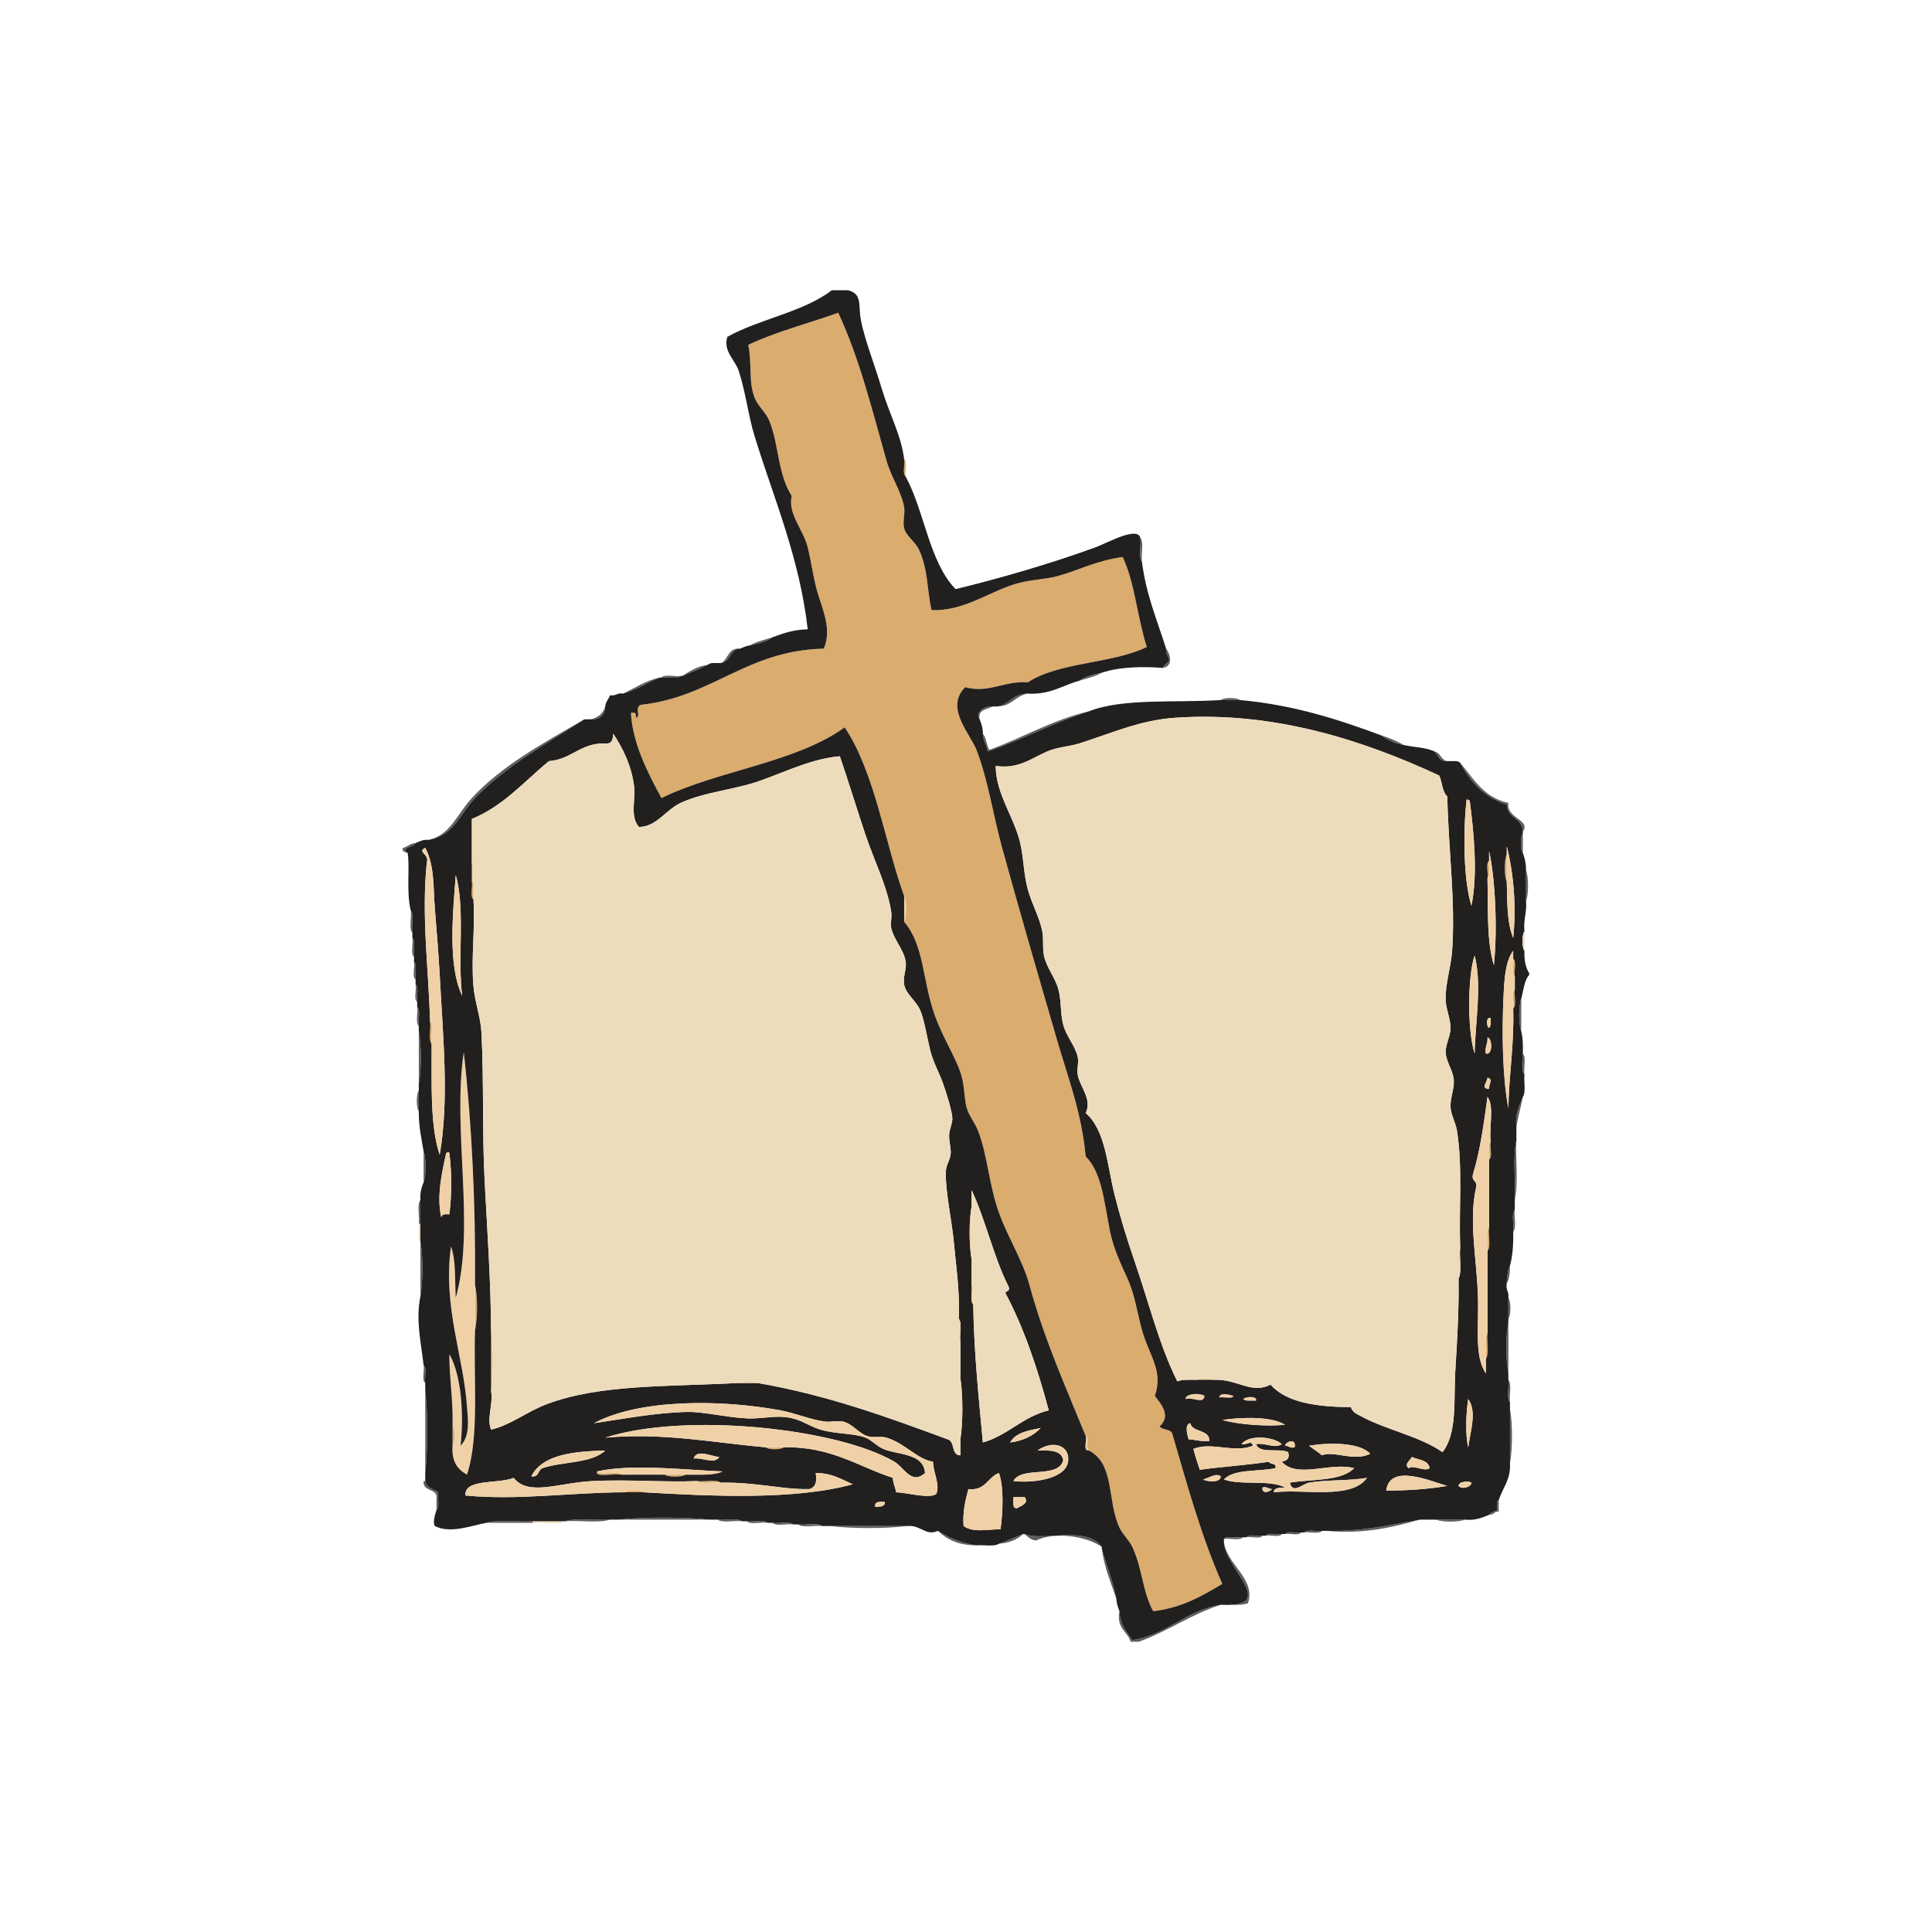 <?xml version="1.0" encoding="utf-8"?>
<!-- Generator: Adobe Illustrator 16.0.0, SVG Export Plug-In . SVG Version: 6.00 Build 0)  -->
<!DOCTYPE svg PUBLIC "-//W3C//DTD SVG 1.1 Tiny//EN" "http://www.w3.org/Graphics/SVG/1.1/DTD/svg11-tiny.dtd">
<svg version="1.1" baseProfile="tiny" id="Layer_1" xmlns="http://www.w3.org/2000/svg" xmlns:xlink="http://www.w3.org/1999/xlink"
	 x="0px" y="0px" width="350px" height="350px" viewBox="0 0 350 350" overflow="scroll" xml:space="preserve">
<g>
	<g>
		<path fill-rule="evenodd" fill="#DAAC6D" d="M163.791,83.148c0.665,0.498,0.106,2.222,0.291,3.202
			C163.417,85.853,163.977,84.129,163.791,83.148z"/>
		<path fill-rule="evenodd" fill="#5F5E5F" d="M119.83,122.741c0.594-0.668,2.417-0.105,3.495-0.291
			C122.73,123.118,120.906,122.556,119.83,122.741z"/>
		<path fill-rule="evenodd" fill="#5F5E5F" d="M275.876,150.981c0,1.165,0,2.329,0,3.494
			C275.394,153.973,275.394,151.484,275.876,150.981z"/>
		<path fill-rule="evenodd" fill="#DAAC6D" d="M272.965,159.716c-0.483-0.979-0.483-3.97,0-4.949
			C272.965,156.416,272.965,158.066,272.965,159.716z"/>
		<path fill-rule="evenodd" fill="#DAAC6D" d="M269.763,155.931c-0.185,0.979,0.374,2.704-0.292,3.202
			C269.656,158.154,269.096,156.429,269.763,155.931z"/>
		<path fill-rule="evenodd" fill="#F0D1A7" d="M85.478,156.513c0.666,0.499,0.106,2.223,0.291,3.203c-0.098,0-0.194,0-0.291,0
			C85.478,158.649,85.478,157.58,85.478,156.513z"/>
		<path fill-rule="evenodd" fill="#5F5E5F" d="M276.458,157.677c0.485,1.173,0.485,4.359,0,5.532
			C276.458,161.365,276.458,159.522,276.458,157.677z"/>
		<path fill-rule="evenodd" fill="#DAAC6D" d="M85.478,159.716c0.097,0,0.193,0,0.291,0c0,1.068,0,2.134,0,3.203
			C85.102,162.419,85.661,160.696,85.478,159.716z"/>
		<path fill-rule="evenodd" fill="#F0D1A7" d="M163.791,162.337c0.484,0.883,0.484,3.773,0,4.657
			C163.791,165.441,163.791,163.888,163.791,162.337z"/>
		<path fill-rule="evenodd" fill="#5F5E5F" d="M74.414,164.956c0.671,0.785,0.104,2.809,0.292,4.077
			C74.034,168.247,74.602,166.225,74.414,164.956z"/>
		<path fill-rule="evenodd" fill="#5F5E5F" d="M74.996,173.398c-0.668-0.594-0.105-2.417-0.29-3.493
			C75.374,170.498,74.811,172.323,74.996,173.398z"/>
		<path fill-rule="evenodd" fill="#DAAC6D" d="M274.13,173.689c0.666,0.499,0.105,2.222,0.291,3.203
			C273.754,176.395,274.314,174.671,274.13,173.689z"/>
		<path fill-rule="evenodd" fill="#5F5E5F" d="M74.996,174.272c0.666,0.498,0.107,2.222,0.291,3.203
			C74.622,176.977,75.181,175.252,74.996,174.272z"/>
		<path fill-rule="evenodd" fill="#DAAC6D" d="M274.421,179.223c-0.187,1.074,0.377,2.9-0.291,3.492
			C274.315,181.639,273.753,179.816,274.421,179.223z"/>
		<path fill-rule="evenodd" fill="#5F5E5F" d="M275.585,180.967c0,1.943,0,3.883,0,5.824
			C275.101,185.521,275.101,182.236,275.585,180.967z"/>
		<path fill-rule="evenodd" fill="#DAAC6D" d="M77.908,185.045c0.671,0.783,0.103,2.807,0.291,4.074
			C77.528,188.334,78.095,186.311,77.908,185.045z"/>
		<path fill-rule="evenodd" fill="#5F5E5F" d="M75.87,186.791c0.485,2.525,0.485,7.082,0,9.605
			C75.87,193.195,75.87,189.992,75.87,186.791z"/>
		<path fill-rule="evenodd" fill="#5F5E5F" d="M75.87,201.348c-0.483-0.598-0.483-3.189,0-3.787
			C75.87,198.824,75.87,200.086,75.87,201.348z"/>
		<path fill-rule="evenodd" fill="#DAAC6D" d="M270.053,206.879c-0.183,0.98,0.375,2.705-0.29,3.201
			C269.946,209.102,269.387,207.377,270.053,206.879z"/>
		<path fill-rule="evenodd" fill="#5F5E5F" d="M76.743,208.625c0.484,1.174,0.484,4.359,0,5.533
			C76.743,212.313,76.743,210.471,76.743,208.625z"/>
		<path fill-rule="evenodd" fill="#5F5E5F" d="M75.87,221.727c0.188-1.365-0.382-3.486,0.29-4.367c0,1.455,0,2.91,0,4.367
			C76.063,221.727,75.966,221.727,75.87,221.727z"/>
		<path fill-rule="evenodd" fill="#5F5E5F" d="M274.421,219.105c-0.189,1.27,0.379,3.293-0.291,4.076
			C274.317,221.914,273.75,219.891,274.421,219.105z"/>
		<path fill-rule="evenodd" fill="#DAAC6D" d="M269.763,222.309c-0.188,1.365,0.38,3.486-0.292,4.365
			C269.66,225.313,269.091,223.191,269.763,222.309z"/>
		<path fill-rule="evenodd" fill="#5F5E5F" d="M76.16,224.93c0.486,2.621,0.486,7.275,0,9.896
			C76.16,231.527,76.16,228.229,76.16,224.93z"/>
		<path fill-rule="evenodd" fill="#DAAC6D" d="M86.06,232.789c0.484,2.041,0.484,6.109,0,8.152
			C86.06,238.223,86.06,235.506,86.06,232.789z"/>
		<path fill-rule="evenodd" fill="#5F5E5F" d="M273.257,235.119c0.482,0.598,0.482,3.186,0,3.783
			C273.257,237.641,273.257,236.379,273.257,235.119z"/>
		<path fill-rule="evenodd" fill="#5F5E5F" d="M273.257,239.486c0,3.104,0,6.209,0,9.314
			C272.771,246.373,272.771,241.914,273.257,239.486z"/>
		<path fill-rule="evenodd" fill="#F0D1A7" d="M88.971,241.523c0.485,2.816,0.485,7.664,0,10.48
			C88.971,248.51,88.971,245.018,88.971,241.523z"/>
		<path fill-rule="evenodd" fill="#DAAC6D" d="M269.471,241.523c-0.188,1.459,0.382,3.682-0.291,4.658
			C269.37,244.721,268.798,242.5,269.471,241.523z"/>
		<path fill-rule="evenodd" fill="#5F5E5F" d="M76.743,247.346c0.666,0.498,0.107,2.223,0.291,3.203
			C76.367,250.051,76.928,248.326,76.743,247.346z"/>
		<path fill-rule="evenodd" fill="#F0D1A7" d="M216.776,249.965c0.313-0.48,2.598-0.48,2.912,0
			C218.718,249.965,217.748,249.965,216.776,249.965z"/>
		<path fill-rule="evenodd" fill="#5F5E5F" d="M273.257,249.965c0.67,0.785,0.103,2.809,0.291,4.078
			C272.876,253.256,273.443,251.234,273.257,249.965z"/>
		<path fill-rule="evenodd" fill="#5F5E5F" d="M77.034,251.713c0.485,4.367,0.485,10.771,0,15.139
			C77.034,261.805,77.034,256.76,77.034,251.713z"/>
		<path fill-rule="evenodd" fill="#F0D1A7" d="M223.473,252.877c-0.309,0.662-1.83,0.111-2.62,0.293
			C221.032,252.125,222.813,252.684,223.473,252.877z"/>
		<path fill-rule="evenodd" fill="#5F5E5F" d="M273.548,255.207c0.484,2.621,0.484,7.275,0,9.898
			C273.548,261.805,273.548,258.506,273.548,255.207z"/>
		<path fill-rule="evenodd" fill="#DAAC6D" d="M81.984,258.117c0.482,0.598,0.482,3.188,0,3.785
			C81.984,260.641,81.984,259.379,81.984,258.117z"/>
		<path fill-rule="evenodd" fill="#DAAC6D" d="M141.956,262.193c-0.407,0.48-2.794,0.48-3.201,0
			C139.821,262.193,140.89,262.193,141.956,262.193z"/>
		<path fill-rule="evenodd" fill="#DAAC6D" d="M112.552,267.143c-1.229-0.234-5.013,0.561-4.366-0.582
			C108.974,267.422,111.764,266.281,112.552,267.143z"/>
		<path fill-rule="evenodd" fill="#DAAC6D" d="M120.412,267.143c1.263,0,2.524,0,3.786,0
			C123.601,267.625,121.01,267.625,120.412,267.143z"/>
		<path fill-rule="evenodd" fill="#DAAC6D" d="M126.235,268.307c1.364,0.188,3.486-0.379,4.368,0.293
			C129.238,268.41,127.117,268.979,126.235,268.307z"/>
		<path fill-rule="evenodd" fill="#DAAC6D" d="M113.134,270.344c0.503-0.48,2.992-0.48,3.494,0
			C115.464,270.344,114.299,270.344,113.134,270.344z"/>
		<path fill-rule="evenodd" fill="#5F5E5F" d="M111.97,275.295c4.854-0.486,11.742-0.486,16.594,0
			C123.034,275.295,117.501,275.295,111.97,275.295z"/>
		<path fill-rule="evenodd" fill="#5F5E5F" d="M102.363,275.586c2.137-0.678,5.53-0.1,8.151-0.291
			C108.377,275.973,104.984,275.393,102.363,275.586z"/>
		<path fill-rule="evenodd" fill="#5F5E5F" d="M134.387,275.586c-1.363-0.189-3.485,0.381-4.366-0.291
			C131.385,275.482,133.506,274.914,134.387,275.586z"/>
		<path fill-rule="evenodd" fill="#5F5E5F" d="M260.155,275.295c1.746,0,3.494,0,5.24,0
			C264.318,275.777,261.231,275.777,260.155,275.295z"/>
		<path fill-rule="evenodd" fill="#5F5E5F" d="M88.097,275.877c2.234-0.678,5.724-0.1,8.443-0.291c0,0.096,0,0.193,0,0.291
			C93.727,275.877,90.912,275.877,88.097,275.877z"/>
		<path fill-rule="evenodd" fill="#EDDCBB" d="M96.54,275.877c0-0.098,0-0.195,0-0.291c1.941,0,3.881,0,5.823,0
			C100.999,276.262,98.388,275.686,96.54,275.877z"/>
		<path fill-rule="evenodd" fill="#5F5E5F" d="M139.045,275.877c-1.172-0.188-3.096,0.377-3.784-0.291
			C136.433,275.771,138.355,275.207,139.045,275.877z"/>
		<path fill-rule="evenodd" fill="#5F5E5F" d="M143.703,276.168c-1.171-0.188-3.097,0.379-3.784-0.291
			C141.091,276.063,143.014,275.498,143.703,276.168z"/>
		<path fill-rule="evenodd" fill="#5F5E5F" d="M164.374,276.459c-3.98,0.484-9.995,0.484-13.976,0
			C155.057,276.459,159.717,276.459,164.374,276.459z"/>
		<path fill-rule="evenodd" fill="#5F5E5F" d="M236.282,277.623c0.499-0.666,2.223-0.107,3.203-0.291
			C238.986,277.998,237.263,277.439,236.282,277.623z"/>
		<path fill-rule="evenodd" fill="#5F5E5F" d="M232.788,277.914c0.405-0.662,2.027-0.107,2.913-0.291
			C235.297,278.287,233.674,277.73,232.788,277.914z"/>
		<path fill-rule="evenodd" fill="#5F5E5F" d="M229.295,278.205c0.404-0.662,2.026-0.107,2.912-0.291
			C231.803,278.578,230.181,278.023,229.295,278.205z"/>
		<path fill-rule="evenodd" fill="#5F5E5F" d="M225.801,278.496c0.405-0.664,2.027-0.107,2.913-0.291
			C228.311,278.869,226.687,278.314,225.801,278.496z"/>
		<path fill-rule="evenodd" fill="#5F5E5F" d="M135.842,116.92c1.148-0.696,2.684-1.006,4.077-1.457
			C138.871,116.259,137.374,116.607,135.842,116.92z"/>
		<path fill-rule="evenodd" fill="#5F5E5F" d="M130.604,120.122c1.379-0.657,1.238-2.836,3.493-2.62
			C132.143,117.586,132.412,119.893,130.604,120.122z"/>
		<path fill-rule="evenodd" fill="#5F5E5F" d="M123.615,122.45c1.355-0.875,2.701-1.761,4.657-2.038
			C126.792,121.164,125.228,121.832,123.615,122.45z"/>
		<path fill-rule="evenodd" fill="#5F5E5F" d="M112.843,125.654c2.21-0.994,4.052-2.354,6.697-2.913
			C117.247,123.651,115.366,124.975,112.843,125.654z"/>
		<path fill-rule="evenodd" fill="#5F5E5F" d="M107.021,130.311c1.322-0.327,2.253-1.044,2.62-2.329
			C109.563,129.554,108.722,130.363,107.021,130.311z"/>
		<path fill-rule="evenodd" fill="#5F5E5F" d="M77.617,152.146c3.947-0.809,5.098-4.577,7.86-7.57
			c5.503-5.963,12.971-9.953,20.378-14.265c-6.645,4.307-14.14,8.378-19.796,14.265C83.205,147.548,82.29,151.385,77.617,152.146z"
			/>
		<path fill-rule="evenodd" fill="#5F5E5F" d="M211.246,117.501c0.845,1.061,1.299,3.254-0.583,3.494
			c0.197-0.677,0.967-0.779,1.164-1.456C211.601,118.893,211.216,118.404,211.246,117.501z"/>
		<path fill-rule="evenodd" fill="#5F5E5F" d="M195.523,123.324c1.05-0.795,2.544-1.144,4.077-1.456
			C198.451,122.563,196.919,122.875,195.523,123.324z"/>
		<path fill-rule="evenodd" fill="#5F5E5F" d="M180.676,127.982c2.222-0.399,2.879-2.362,5.532-2.329
			C183.951,126.017,183.296,127.981,180.676,127.982z"/>
		<path fill-rule="evenodd" fill="#5F5E5F" d="M177.475,130.311c-0.848-1.247,0.8-2.49,2.328-2.329
			C178.863,128.596,177.116,128.402,177.475,130.311z"/>
		<path fill-rule="evenodd" fill="#5F5E5F" d="M178.056,132.932c0.641,0.717,0.647,2.071,1.164,2.91
			c6.136-2.211,11.301-5.389,18.051-6.987c-6.462,2.078-11.974,5.106-18.341,7.278C178.77,134.936,178.096,134.252,178.056,132.932z
			"/>
		<path fill-rule="evenodd" fill="#5F5E5F" d="M250.256,133.224c1.476,0.465,2.839,1.043,4.077,1.746
			C252.707,134.655,251.362,134.057,250.256,133.224z"/>
		<path fill-rule="evenodd" fill="#5F5E5F" d="M259.864,136.134c1.141,0.218,1.165,1.552,2.328,1.747
			C260.716,137.998,260.538,136.818,259.864,136.134z"/>
		<path fill-rule="evenodd" fill="#5F5E5F" d="M264.522,138.171c2.425,2.914,4.325,6.351,8.734,7.278
			c-0.393,2.887,4.155,3.041,2.619,5.241c-0.031-2.588-2.831-2.409-2.911-4.95C268.89,144.48,266.377,141.654,264.522,138.171z"/>
		<path fill-rule="evenodd" fill="#5F5E5F" d="M275.876,198.727c-0.344,1.889-0.909,3.555-1.164,5.531
			C274.444,201.76,275.252,200.334,275.876,198.727z"/>
		<path fill-rule="evenodd" fill="#5F5E5F" d="M273.548,229.295c0.016,1.279-0.117,2.406-0.583,3.203
			C273.033,231.307,273.108,230.117,273.548,229.295z"/>
		<path fill-rule="evenodd" fill="#5F5E5F" d="M271.508,271.801c0,0.68,0,1.359,0,2.039c-0.851-0.078-0.894,0.656-1.745,0.582
			c0.264-0.514,1.02-0.533,1.455-0.873C271.386,273.035,270.865,271.838,271.508,271.801z"/>
		<path fill-rule="evenodd" fill="#5F5E5F" d="M240.357,277.332c6.647,0.131,11.62-1.115,16.887-2.037
			C252.293,276.65,247.293,277.959,240.357,277.332z"/>
		<path fill-rule="evenodd" fill="#5F5E5F" d="M221.726,279.369c0.641,4.256,5.798,6.625,4.367,11.064
			c-1.158,0.492-3.07,0.229-4.657,0.291C231.707,291.156,221.785,284.012,221.726,279.369z"/>
		<path fill-rule="evenodd" fill="#5F5E5F" d="M202.802,291.889c0.101,2.424,1.296,3.752,2.33,5.24
			c6.451-1.02,9.58-5.365,16.013-6.404c-5.435,1.748-9.564,4.799-14.849,6.695c-0.485,0-0.97,0-1.455,0
			C204.231,295.506,202.208,295.006,202.802,291.889z"/>
		<path fill-rule="evenodd" fill="#5F5E5F" d="M202.22,289.561c-0.983-2.898-2.174-5.59-2.619-9.025
			C200.442,283.574,201.587,286.311,202.22,289.561z"/>
		<path fill-rule="evenodd" fill="#5F5E5F" d="M185.626,277.914c3.395,1.371,11.249-1.58,13.975,2.328
			c-2.597-1.873-8.359-2.869-11.938-1.164C186.705,278.971,186.208,278.398,185.626,277.914z"/>
		<path fill-rule="evenodd" fill="#5F5E5F" d="M180.967,279.662c1.53-0.508,2.87-1.207,4.367-1.748
			C184.286,278.902,182.863,279.52,180.967,279.662z"/>
		<path fill-rule="evenodd" fill="#5F5E5F" d="M176.892,279.953c-3.215,0.012-5.351-1.055-6.986-2.621
			C171.863,278.576,174.104,279.537,176.892,279.953z"/>
		<path fill-rule="evenodd" fill="#5F5E5F" d="M77.034,268.307c0.186,1.27,1.491,1.42,2.33,2.037
			c-0.186,0.982,0.374,2.705-0.292,3.205c0-0.875,0-1.748,0-2.621c-0.352-1.299-2.525-0.775-2.329-2.621
			C76.84,268.307,76.938,268.307,77.034,268.307z"/>
		<path fill-rule="evenodd" fill="#5F5E5F" d="M72.959,154.184c0-0.195,0-0.387,0-0.583c0.919-0.148,1.277-0.857,2.328-0.874
			c-0.396,0.739-2.897,0.916-1.456,1.748C73.361,154.557,73.33,154.2,72.959,154.184z"/>
		<path fill-rule="evenodd" fill="#DAAC6D" d="M163.791,162.337c-3.42-9.438-5.336-22.517-10.771-30.569
			c-8.909,6.424-22.893,7.773-33.189,12.808c-2.393-4.4-5.251-9.886-5.531-15.429c0.758-0.174,1.048,0.117,0.874,0.873
			c1.025-0.191-0.26-1.808,0.874-2.329c13.039-1.42,19.074-9.844,33.188-10.189c1.356-3.103,0.097-6.35-0.873-9.317
			c-1.002-3.064-1.293-5.964-2.038-9.024c-0.79-3.246-3.62-5.952-2.911-9.317c-2.642-4.315-2.25-9.242-4.076-13.682
			c-0.584-1.421-2.039-2.595-2.621-4.076c-1.181-3.018-0.432-5.987-1.164-9.608c4.985-2.392,10.875-3.876,16.304-5.822
			c3.827,8.226,6.05,17.264,8.735,26.784c0.813,2.885,2.74,5.74,3.201,8.442c0.198,1.166-0.293,2.606,0,3.784
			c0.366,1.471,1.917,2.359,2.62,3.784c1.721,3.493,1.515,7.338,2.329,11.064c6.056,0.302,10.916-3.705,16.013-4.95
			c2.408-0.588,4.573-0.615,6.695-1.165c3.619-0.936,7.078-2.846,11.937-3.494c2.209,4.682,2.675,11.107,4.367,16.305
			c-6.255,3.061-15.935,2.696-21.544,6.403c-4.295-0.321-7.134,2.058-11.354,0.875c-3.739,3.72,0.88,8.398,2.037,11.353
			c2.103,5.37,2.994,11.718,4.658,17.759c3.134,11.383,6.497,22.969,9.898,34.645c2.168,7.439,4.447,13.158,5.241,21.254
			c2.873,2.93,3.284,7.814,4.365,13.393c0.586,3.014,1.829,5.744,3.203,8.732c1.307,2.836,1.692,5.939,2.621,9.316
			c1.276,4.648,3.93,7.359,2.328,11.936c1.231,1.598,2.968,3.625,0.873,5.531c0.522,0.742,2.138,0.387,2.33,1.457
			c2.708,9.324,5.317,18.748,9.025,27.074c-3.648,2.174-7.316,4.33-12.52,4.949c-1.94-3.5-1.974-7.77-3.784-11.646
			c-0.562-1.199-1.748-2.256-2.33-3.492c-2.269-4.828-0.807-11.527-5.531-13.975c-0.698-0.367,0.161-2.295-0.581-2.619
			c-3.498-8.625-7.52-17.512-10.191-27.367c-1.169-4.314-3.902-8.594-5.531-13.102c-1.791-4.961-2.061-10.393-3.784-14.848
			c-0.562-1.451-1.596-2.617-2.036-4.074c-0.434-1.426-0.411-3.711-0.873-5.533c-0.841-3.303-3.425-7.045-4.95-11.352
			c-2.24-6.336-1.882-12.648-5.532-16.887C164.275,166.11,164.275,163.22,163.791,162.337z"/>
		<path fill-rule="evenodd" fill="#F0D1A7" d="M196.689,260.156c0.742,0.324-0.117,2.252,0.581,2.619
			C196.091,262.889,196.951,260.961,196.689,260.156z"/>
		<path fill-rule="evenodd" fill="#F0D1A7" d="M81.984,258.117c0.118-4.584-0.595-8.334-0.583-12.809
			c2.202,3.838,2.648,10.906,2.037,16.594c1.817-1.855,1.306-4.893,1.164-6.988c-0.621-9.287-4.409-18.059-2.91-29.113
			c0.929,2.469,0.688,6.107,0.873,9.318c3.598-12.857-0.676-30.496,1.457-44.545c1.464,13.285,2.146,27.355,2.037,42.215
			c0,2.717,0,5.434,0,8.152c-0.312,8.908,0.818,19.256-1.457,26.201c-1.702-0.916-2.844-2.396-2.618-5.24
			C82.467,261.305,82.467,258.715,81.984,258.117z"/>
		<path fill-rule="evenodd" fill="#F0D1A7" d="M218.231,252.877c-0.29,1.611-1.912,0.17-3.493,0.582
			C214.81,252.354,217.48,252.334,218.231,252.877z"/>
		<path fill-rule="evenodd" fill="#F0D1A7" d="M225.22,253.459c0.141-0.4,2.624-0.705,2.33,0.291
			C226.71,253.717,225.644,253.91,225.22,253.459z"/>
		<path fill-rule="evenodd" fill="#221F1F" d="M150.69,52.58c0.97,0,1.94,0,2.911,0c2.639,0.609,1.879,2.712,2.329,5.241
			c0.609,3.424,2.498,8.209,3.786,12.517c1.398,4.687,3.526,8.448,4.074,12.811c0.186,0.98-0.374,2.704,0.291,3.202
			c3.437,6.367,4.222,15.382,9.024,20.379c7.631-1.851,17.234-4.599,25.33-7.568c2.201-0.809,7.547-3.851,8.151-1.747
			c0.188,1.364-0.382,3.487,0.291,4.367c0.738,5.958,2.78,10.61,4.367,15.721c-0.03,0.902,0.354,1.392,0.581,2.039
			c-0.197,0.676-0.967,0.779-1.164,1.456c-3.289-0.257-7.719-0.258-11.063,0.873c-1.533,0.312-3.027,0.66-4.077,1.456
			c-3.042,0.838-5.223,2.541-9.315,2.33c-2.653-0.033-3.311,1.93-5.532,2.329c-0.291,0-0.581,0-0.873,0
			c-1.528-0.162-3.176,1.082-2.328,2.329c0.287,0.779,0.599,1.536,0.581,2.621c0.04,1.32,0.714,2.004,0.874,3.202
			c6.367-2.172,11.879-5.201,18.341-7.278c6.203-2.435,15.765-1.509,23.874-2.037c1.164,0,2.328,0,3.492,0
			c9.792,0.883,17.827,3.521,25.619,6.405c1.106,0.833,2.451,1.431,4.077,1.746c1.822,0.41,4.04,0.424,5.531,1.165
			c0.674,0.684,0.852,1.864,2.328,1.747c0.84,0.034,1.906-0.16,2.33,0.29c1.854,3.483,4.367,6.309,8.442,7.57
			c0.08,2.541,2.88,2.362,2.911,4.95c0,0.097,0,0.194,0,0.291c-0.482,0.502-0.482,2.992,0,3.494c0.33,0.932,0.593,1.931,0.582,3.202
			c0,1.845,0,3.688,0,5.532c0.18,2.12-0.506,3.373-0.29,5.531c-0.483,0.501-0.483,2.991,0,3.493
			c-0.062,1.71,0.219,3.082,0.873,4.077c0,0.096,0,0.193,0,0.291c-0.935,1.006-1.039,2.842-1.456,4.365
			c-0.484,1.27-0.484,4.555,0,5.824c0.286,1.168,0.356,2.555,0.291,4.074c0.188,1.172-0.379,3.098,0.292,3.787
			c-0.127,1.328,0.294,3.205-0.292,4.074c-0.624,1.607-1.432,3.033-1.164,5.531c0,0.777,0,1.553,0,2.33
			c-0.679,3.01-0.099,7.277-0.291,10.771c0,0.582,0,1.164,0,1.746c-0.671,0.785-0.104,2.809-0.291,4.076
			c0.06,2.291-0.106,4.359-0.582,6.113c-0.439,0.822-0.515,2.012-0.583,3.203c-0.229,1.199,0.446,1.494,0.292,2.621
			c0,1.26,0,2.521,0,3.783c0,0.193,0,0.389,0,0.584c-0.485,2.428-0.485,6.887,0,9.314c0,0.389,0,0.777,0,1.164
			c0.187,1.27-0.381,3.291,0.291,4.078c0,0.389,0,0.775,0,1.164c0,3.299,0,6.598,0,9.898c0.154,3.066-1.379,4.443-2.04,6.695
			c-0.643,0.037-0.122,1.234-0.29,1.748c-0.436,0.34-1.191,0.359-1.455,0.873c-1.241,0.504-2.432,1.061-4.367,0.873
			c-1.746,0-3.494,0-5.24,0c-0.97,0-1.941,0-2.911,0c-5.267,0.922-10.239,2.168-16.887,2.037c-0.291,0-0.581,0-0.872,0
			c-0.98,0.184-2.704-0.375-3.203,0.291c-0.195,0-0.388,0-0.581,0c-0.886,0.184-2.508-0.371-2.913,0.291c-0.193,0-0.388,0-0.581,0
			c-0.886,0.184-2.508-0.371-2.912,0.291c-0.193,0-0.389,0-0.581,0c-0.886,0.184-2.508-0.373-2.913,0.291c-0.193,0-0.387,0-0.581,0
			c-1.076,0.188-2.9-0.375-3.494,0.293c0,0.193,0,0.387,0,0.58c0.06,4.643,9.981,11.787-0.29,11.355c-0.098,0-0.195,0-0.291,0
			c-6.433,1.039-9.562,5.385-16.013,6.404c-1.034-1.488-2.229-2.816-2.33-5.24c-0.286-0.684-0.51-1.43-0.582-2.328
			c-0.633-3.25-1.777-5.986-2.619-9.025c0-0.098,0-0.195,0-0.293c-2.726-3.908-10.58-0.957-13.975-2.328c-0.098,0-0.194,0-0.292,0
			c-1.497,0.541-2.837,1.24-4.367,1.748c-0.87,0.584-2.747,0.164-4.075,0.291c-2.787-0.416-5.028-1.377-6.986-2.621
			c-2.187,1.01-3.176-1.141-5.531-0.873c-4.657,0-9.317,0-13.976,0c-0.483,0-0.969,0-1.455,0c-0.881-0.672-3.002-0.104-4.366-0.291
			c-0.291,0-0.584,0-0.874,0c-0.689-0.67-2.612-0.105-3.784-0.291c-0.291,0-0.583,0-0.874,0c-0.689-0.67-2.612-0.105-3.784-0.291
			c-0.292,0-0.583,0-0.874,0c-0.881-0.672-3.002-0.104-4.366-0.291c-0.486,0-0.971,0-1.457,0c-4.852-0.486-11.74-0.486-16.594,0
			c-0.485,0-0.97,0-1.455,0c-2.621,0.191-6.015-0.387-8.151,0.291c-1.942,0-3.882,0-5.823,0c-2.72,0.191-6.209-0.387-8.443,0.291
			c-2.699,0.492-6.507,2.021-9.315,0.582c-0.429-0.576,0.036-2.121,0.291-2.91c0.666-0.5,0.106-2.223,0.292-3.205
			c-0.839-0.617-2.145-0.768-2.33-2.037c0-0.484,0-0.971,0-1.455c0.485-4.367,0.485-10.771,0-15.139c0-0.389,0-0.777,0-1.164
			c-0.184-0.98,0.375-2.705-0.291-3.203c-0.503-4.404-1.448-8.105-0.583-12.52c0.486-2.621,0.486-7.275,0-9.896
			c0-1.068,0-2.135,0-3.203c0-1.457,0-2.912,0-4.367c-0.094-1.357,0.229-2.297,0.583-3.201c0.484-1.174,0.484-4.359,0-5.533
			c-0.38-2.338-0.91-4.521-0.873-7.277c0-1.262,0-2.523,0-3.787c0-0.385,0-0.775,0-1.164c0.485-2.523,0.485-7.08,0-9.605
			c0-0.291,0-0.582,0-0.873c-0.186-1.076,0.376-2.9-0.292-3.494c0-0.291,0-0.584,0-0.873c-0.184-0.98,0.377-2.705-0.291-3.203
			c0-0.289,0-0.582,0-0.873c-0.184-0.98,0.375-2.705-0.291-3.203c0-0.291,0-0.583,0-0.874c-0.186-1.075,0.378-2.9-0.29-3.493
			c0-0.29,0-0.582,0-0.873c-0.188-1.268,0.379-3.292-0.292-4.077c-0.856-3.293-0.116-8.311-0.583-10.48
			c-1.441-0.832,1.061-1.009,1.456-1.748c0.713-0.258,1.263-0.677,2.33-0.582c4.673-0.761,5.588-4.598,8.442-7.57
			c5.656-5.887,13.151-9.958,19.796-14.265c0.39,0,0.777,0,1.166,0c1.7,0.052,2.542-0.757,2.62-2.329
			c0.075-0.894,0.631-1.309,0.873-2.037c1.079,0.206,1.249-0.498,2.328-0.292c2.523-0.679,4.404-2.002,6.697-2.913
			c0.096,0,0.193,0,0.29,0c1.076-0.185,2.9,0.376,3.495-0.291c0.095,0,0.192,0,0.29,0c1.612-0.619,3.177-1.287,4.657-2.038
			c0.425-0.451,1.491-0.255,2.331-0.291c1.809-0.229,1.539-2.535,3.493-2.62c0.544-0.232,1.066-0.486,1.745-0.582
			c1.532-0.313,3.029-0.661,4.077-1.457c1.897-0.721,3.836-1.404,6.404-1.456c-1.46-12.943-6.141-23.687-9.608-34.936
			c-1.176-3.818-1.613-8.013-2.91-11.936c-0.646-1.953-2.845-3.518-2.038-6.114C137.626,57.76,145.531,56.543,150.69,52.58z
			 M197.271,262.775c4.725,2.447,3.263,9.146,5.531,13.975c0.582,1.236,1.769,2.293,2.33,3.492
			c1.811,3.877,1.844,8.146,3.784,11.646c5.203-0.619,8.871-2.775,12.52-4.949c-3.708-8.326-6.317-17.75-9.025-27.074
			c-0.192-1.07-1.808-0.715-2.33-1.457c2.095-1.906,0.358-3.934-0.873-5.531c1.602-4.576-1.052-7.287-2.328-11.936
			c-0.929-3.377-1.314-6.48-2.621-9.316c-1.374-2.988-2.617-5.719-3.203-8.732c-1.081-5.578-1.492-10.463-4.365-13.393
			c-0.794-8.096-3.073-13.814-5.241-21.254c-3.401-11.676-6.765-23.261-9.898-34.645c-1.664-6.041-2.556-12.39-4.658-17.759
			c-1.157-2.955-5.776-7.633-2.037-11.353c4.22,1.183,7.059-1.196,11.354-0.875c5.609-3.707,15.289-3.342,21.544-6.403
			c-1.692-5.198-2.158-11.623-4.367-16.305c-4.858,0.648-8.317,2.559-11.937,3.494c-2.122,0.55-4.287,0.577-6.695,1.165
			c-5.097,1.245-9.957,5.252-16.013,4.95c-0.814-3.726-0.608-7.571-2.329-11.064c-0.703-1.425-2.254-2.313-2.62-3.784
			c-0.293-1.178,0.198-2.619,0-3.784c-0.461-2.703-2.388-5.557-3.201-8.442c-2.686-9.52-4.908-18.558-8.735-26.784
			c-5.429,1.946-11.318,3.43-16.304,5.822c0.732,3.621-0.017,6.59,1.164,9.608c0.582,1.48,2.037,2.654,2.621,4.076
			c1.826,4.44,1.435,9.367,4.076,13.682c-0.709,3.365,2.121,6.071,2.911,9.317c0.745,3.06,1.036,5.959,2.038,9.024
			c0.97,2.967,2.229,6.214,0.873,9.317c-14.113,0.346-20.148,8.77-33.188,10.189c-1.134,0.521,0.151,2.137-0.874,2.329
			c0.174-0.755-0.116-1.047-0.874-0.873c0.28,5.543,3.139,11.029,5.531,15.429c10.297-5.035,24.28-6.384,33.189-12.808
			c5.436,8.052,7.352,21.131,10.771,30.569c0,1.551,0,3.104,0,4.657c3.65,4.239,3.292,10.551,5.532,16.887
			c1.525,4.307,4.109,8.049,4.95,11.352c0.462,1.822,0.439,4.107,0.873,5.533c0.44,1.457,1.475,2.623,2.036,4.074
			c1.724,4.455,1.993,9.887,3.784,14.848c1.629,4.508,4.362,8.787,5.531,13.102c2.672,9.855,6.693,18.742,10.191,27.367
			C196.951,260.961,196.091,262.889,197.271,262.775z M264.522,226.094c-0.237-7.457,0.471-14.678-0.581-21.254
			c-0.238-1.484-1.114-2.885-1.167-4.365c-0.059-1.668,0.749-3.313,0.584-4.951c-0.176-1.715-1.435-3.246-1.457-4.949
			c-0.019-1.42,0.869-2.873,0.873-4.365c0.007-1.645-0.802-3.291-0.873-4.949c-0.123-2.955,0.943-5.924,1.164-9.026
			c0.639-8.892-0.678-18.333-0.873-27.949c-0.926-0.821-0.918-2.573-1.455-3.783c-13.688-6.37-29.902-11.679-47.744-10.482
			c-6.459,0.434-11.465,2.76-17.47,4.659c-1.87,0.592-3.943,0.639-5.821,1.456c-2.957,1.284-5.182,3.22-9.317,2.62
			c-0.013,4.916,3.197,9.046,4.368,13.684c0.708,2.806,0.656,5.842,1.455,8.734c0.699,2.537,2.121,5.021,2.62,7.569
			c0.262,1.333,0,2.991,0.29,4.367c0.455,2.151,2.059,4.039,2.621,6.115c0.55,2.025,0.335,4.381,0.873,6.404
			c0.572,2.145,2.203,3.881,2.62,5.822c0.232,1.07-0.167,2.207,0,3.203c0.389,2.303,2.673,4.412,1.457,6.986
			c3.604,3.127,3.878,9.439,5.239,14.848c0.965,3.828,2.197,7.902,3.494,11.645c2.704,7.805,4.553,15.48,7.86,22.125
			c0.874-0.385,2.228-0.295,3.493-0.291c0.972,0,1.941,0,2.912,0c4.438-0.258,6.929,2.691,10.479,0.875
			c2.924,3.287,8.394,4.029,14.557,4.074c0.359,1.051,1.177,1.283,2.039,1.748c4.454,2.402,10.401,3.508,14.556,6.404
			c2.748-3.449,1.993-9.537,2.33-14.848c0.349-5.514,0.674-11.316,0.58-16.594C264.906,230.357,264.331,227.844,264.522,226.094z
			 M173.689,238.902c0.205-4.924-0.47-9.281-0.873-13.682c-0.386-4.199-1.625-9.6-1.456-13.104c0.055-1.121,0.822-2.102,0.873-3.201
			c0.046-0.961-0.31-2.152-0.291-3.201c0.021-1.189,0.647-2.199,0.582-3.203c-0.087-1.352-1.151-4.789-1.746-6.404
			c-0.765-2.078-1.768-3.707-2.329-6.115c-0.598-2.561-1.068-5.457-1.747-6.986c-0.804-1.811-2.568-2.854-2.911-4.658
			c-0.253-1.332,0.467-2.774,0.291-4.076c-0.295-2.189-2.198-4.102-2.62-6.114c-0.181-0.867,0.134-2.019,0-2.911
			c-0.686-4.589-3.113-9.373-4.658-13.974c-1.604-4.782-3.046-9.563-4.658-14.267c-4.984,0.429-9.45,2.641-14.264,4.369
			c-4.858,1.742-10.236,2.074-14.557,4.074c-2.759,1.278-4.368,4.338-7.569,4.368c-1.657-1.836-0.609-4.912-0.875-7.278
			c-0.433-3.873-2.231-7.298-3.784-9.607c-0.059,1.009-0.243,1.892-1.455,1.746c-4.56-0.095-6.04,2.888-10.191,3.203
			c-4.478,3.673-8.197,8.105-13.973,10.481c0,2.717,0,5.435,0,8.151c0,1.067,0,2.136,0,3.203c0.184,0.98-0.376,2.704,0.291,3.203
			c0.339,5.275-0.453,10.523,0,15.72c0.257,2.947,1.315,5.652,1.455,8.443c0.458,9.096,0.101,17.992,0.583,27.076
			c0.473,8.902,1.111,17.932,1.164,27.365c0,3.494,0,6.986,0,10.48c0.405,2.545-0.86,4.955,0,6.988
			c3.589-0.846,6.448-3.264,10.188-4.658c9.583-3.576,21.714-3.102,34.354-3.785c1.262,0,2.523,0,3.785,0
			c12.656,2.189,23.503,6.191,34.354,10.189c1.42,0.326,0.592,2.9,2.328,2.91c0-0.969,0-1.939,0-2.91
			c0.485-3.012,0.485-8.053,0-11.063c0-2.232,0-4.465,0-6.697C173.793,241.711,174.359,239.688,173.689,238.902z M266.27,145.159
			c-0.065-0.228-0.244-0.338-0.583-0.292c-0.624,5.511-0.617,14.436,0.873,19.215C267.757,158.409,266.989,150.735,266.27,145.159z
			 M272.965,159.716c0.084,3.7,0.03,7.54,1.165,10.189c0.607-5.688,0.05-11.855-1.165-16.595c0,0.487,0,0.971,0,1.457
			C272.481,155.746,272.481,158.736,272.965,159.716z M78.199,189.119c0.029,7.154-0.33,14.695,1.456,20.088
			c1.727-9.918,0.61-21.27,0-32.605c-0.219-4.037-0.568-8.088-0.874-11.936c-0.31-3.877-0.041-7.941-1.747-11.064
			c-1.553,0.732,0.812,1.148,0.291,2.621c-1.01,9.671,0.335,19.444,0.583,28.822C78.095,186.311,77.528,188.334,78.199,189.119z
			 M269.471,159.133c0.135,5.496-0.175,11.433,1.165,15.721c0.685-6.687,0.221-15.812-0.873-20.669c0,0.583,0,1.165,0,1.747
			C269.096,156.429,269.656,158.154,269.471,159.133z M82.565,158.551c-0.54,6.997-1.454,16.459,1.164,21.835
			C82.852,173.598,84.318,164.464,82.565,158.551z M274.13,173.689c0-0.484,0-0.971,0-1.456c-1.426,1.896-1.598,5.143-1.746,8.153
			c-0.336,6.707-0.182,14.943,0.873,20.379c0.101-6.207,1.079-11.537,0.873-18.051c0.668-0.592,0.104-2.418,0.291-3.492
			c0-0.779,0-1.555,0-2.33C274.235,175.912,274.796,174.188,274.13,173.689z M267.143,173.108c-1.231,3.476-1.393,13.361,0,17.757
			C267.257,185.264,268.512,178.328,267.143,173.108z M269.763,186.209c0.336-0.344,0.329-1.029,0.29-1.748
			C269.124,184.053,269.318,186.203,269.763,186.209z M269.471,187.955c0.098,1.164-0.519,1.617-0.291,2.91
			C270.501,191.174,270.34,188.043,269.471,187.955z M86.06,232.789c0.109-14.859-0.573-28.93-2.037-42.215
			c-2.133,14.049,2.141,31.688-1.457,44.545c-0.186-3.211,0.056-6.85-0.873-9.318c-1.499,11.055,2.289,19.826,2.91,29.113
			c0.142,2.096,0.653,5.133-1.164,6.988c0.611-5.688,0.165-12.756-2.037-16.594c-0.012,4.475,0.701,8.225,0.583,12.809
			c0,1.262,0,2.523,0,3.785c-0.226,2.844,0.916,4.324,2.618,5.24c2.275-6.945,1.146-17.293,1.457-26.201
			C86.544,238.898,86.544,234.83,86.06,232.789z M269.471,195.232c-0.048,0.846-1.311,1.971,0.292,2.039
			C269.685,196.404,270.577,195.498,269.471,195.232z M270.053,206.879c-0.336-2.574,0.706-6.529-0.582-8.152
			c-0.664,4.867-1.327,9.736-2.62,13.975c-0.355,1.326,0.799,1.143,0.583,2.33c-1.366,5.9-0.012,12.342,0.29,19.213
			c0.261,5.906-0.739,11.326,1.456,14.557c0-0.873,0-1.746,0-2.619c0.673-0.977,0.103-3.199,0.291-4.658c0-4.949,0-9.898,0-14.85
			c0.672-0.879,0.104-3,0.292-4.365c0-4.076,0-8.15,0-12.229C270.428,209.584,269.87,207.859,270.053,206.879z M79.945,220.563
			c0.042-0.639,0.733-0.625,1.456-0.584c0.451-3.211,0.451-7.85,0-11.063c-0.062-0.352-0.323-0.178-0.583,0
			C80.124,212.201,79.044,216.648,79.945,220.563z M176.311,236.283c0.132,8.795,1.002,16.852,1.745,25.037
			c4.597-1.324,7.176-4.664,11.937-5.822c-2.053-7.65-4.49-14.918-7.859-21.254c0.125-0.457,0.915-0.248,0.581-1.164
			c-2.716-5.338-4.117-11.992-6.695-17.467c0,0.971,0,1.939,0,2.91c-0.484,2.525-0.484,7.082,0,9.607c0,1.553,0,3.105,0,4.658
			C176.204,233.865,175.643,235.689,176.311,236.283z M214.738,253.459c1.581-0.412,3.203,1.029,3.493-0.582
			C217.48,252.334,214.81,252.354,214.738,253.459z M220.853,253.17c0.79-0.182,2.312,0.369,2.62-0.293
			C222.813,252.684,221.032,252.125,220.853,253.17z M227.55,253.75c0.294-0.996-2.189-0.691-2.33-0.291
			C225.644,253.91,226.71,253.717,227.55,253.75z M265.979,253.459c-0.374,2.346-0.564,6.42,0,8.734
			C266.329,259.48,267.626,255.648,265.979,253.459z M141.956,262.193c8.625-0.184,13.42,3.467,19.798,5.533
			c0.023,1.041,0.452,1.682,0.581,2.617c2.106,0.07,6.086,1.236,7.278,0.293c0.743-1.719-0.579-3.879-0.581-5.824
			c-2.914-0.473-5.123-3.379-8.442-4.365c-1.109-0.33-2.358,0.092-3.494-0.291c-1.587-0.535-2.648-2.219-4.367-2.621
			c-0.972-0.227-2.188,0.123-3.203,0c-2.655-0.32-5.409-1.527-8.15-2.037c-10.974-2.039-25.636-2.043-33.772,2.328
			c5.295-0.766,11.071-1.908,16.886-2.039c2.943-0.064,6.788,0.947,10.772,1.166c2.099,0.115,4.204-0.342,6.114-0.291
			c3.483,0.092,4.798,1.602,7.277,2.33c2.857,0.836,6.07,0.631,8.151,1.455c1.103,0.436,2.072,1.549,3.203,2.037
			c2.561,1.107,7.354,0.719,7.569,4.367c-2.436,2.223-3.809-1.027-5.531-2.039c-10.406-6.102-37.942-9.021-52.403-4.365
			c10.595-0.943,19.494,0.91,29.113,1.746C139.162,262.674,141.549,262.674,141.956,262.193z M221.436,257.244
			c3.018,0.865,8.124,1.189,11.353,0.873C230.452,256.57,224.883,256.711,221.436,257.244z M215.611,257.826
			c-1.061,0.211-0.497,2.219-0.29,2.912c1.283,0.074,2.252,0.465,3.784,0.291C219.05,258.852,216.082,259.588,215.611,257.826z
			 M188.537,258.701c-2.282,0.436-4.577,0.855-5.531,2.619C185.407,261.004,187.202,260.084,188.537,258.701z M224.929,261.611
			c1.035,0.246,1.743-0.844,2.038,0.291c-3.237,1.41-7.598-0.766-10.772,0.582c0.331,1.32,0.756,2.543,1.164,3.785
			c3.984-0.57,8.057-0.789,12.52-1.457c0.183,0.594,1.471,0.082,1.164,1.166c-3.119,0.664-7.479,0.09-9.316,2.037
			c3.038,1.135,8.37-0.023,11.063,1.455c-0.885,0.084-1.986-0.045-2.037,0.873c5.423-0.654,14.09,1.387,16.885-2.617
			c-3.175,0.559-7.436,0.336-10.479,0.873c-1.205,0.211-2.968,2.16-3.494,0c4.073-0.682,9.307-0.205,11.646-2.621
			c-4.171-1.176-10.362,1.965-13.101-1.166c0.762-0.207,1.504-0.438,1.164-1.746c-1.625-0.799-5.256,0.404-5.821-1.455
			c1.663-0.297,3.356,0.898,4.657,0C230.764,260.271,226.257,259.824,224.929,261.611z M232.788,261.902
			c0.687-0.006,0.858,0.502,1.748,0.291C234.861,260.51,233.021,261.057,232.788,261.902z M193.486,264.813
			c0.437-2.973-2.759-4.031-5.532-2.037c2.2-0.064,4.361-0.09,4.658,1.746c-0.837,3.434-7.551,0.99-9.023,3.785
			C187.123,268.717,193.027,267.941,193.486,264.813z M237.156,261.902c0.732,0.625,1.622,1.094,2.329,1.746
			c1.955-0.939,5.907,1.211,8.733-0.291C246.316,261.279,240.763,261.305,237.156,261.902z M96.249,267.434
			c1.448,0.283,1.153-1.176,2.037-1.455c3.597-1.256,8.884-0.82,11.355-3.203C103.79,262.941,98.319,263.488,96.249,267.434z
			 M125.653,264.232c1.537-0.244,3.82,1.098,4.659-0.293C128.944,263.891,126.245,262.404,125.653,264.232z M255.787,263.939
			c-0.21,0.49-1.542,1.338-0.581,2.039c0.88-0.701,2.777,0.719,3.785,0C258.763,264.459,256.962,264.514,255.787,263.939z
			 M124.198,267.143c2.384-0.041,5.07,0.219,6.695-0.582c-6.822-0.268-16.429-1.424-22.708,0c-0.646,1.143,3.138,0.348,4.366,0.582
			c2.621,0,5.241,0,7.86,0C121.01,267.625,123.601,267.625,124.198,267.143z M180.967,266.852c-2.072,0.74-2.379,3.248-5.53,2.912
			c-0.53,1.994-1.065,3.98-0.873,6.695c1.783,1.234,4.071,0.607,6.695,0.582C181.666,274.139,181.904,269.334,180.967,266.852z
			 M116.628,270.344c12.016,0.688,27.123,1.475,37.848-1.453c-2.022-0.891-3.779-2.045-6.697-2.039
			c0.075,0.82,0.399,2.465-1.164,2.912c-4.961,0.1-9.588-1.281-16.011-1.164c-0.882-0.672-3.004-0.105-4.368-0.293
			c-5.45,0.256-12.499-0.328-18.923,0c-6.229,0.32-11.516,2.811-14.266-0.58c-2.657,1.145-9.006,0.09-8.733,3.201
			c9.74,0.904,19.084-0.568,28.82-0.584C114.299,270.344,115.464,270.344,116.628,270.344z M217.941,268.016
			c0.707,0.422,3.253,0.674,3.203-0.582C220.215,266.789,218.94,267.813,217.941,268.016z M251.13,270.055
			c3.934-0.045,7.676-0.281,11.063-0.875C259.5,268.488,251.723,264.926,251.13,270.055z M264.229,269.18
			c0.559,0.727,2.329,0.213,2.33-0.58C266.179,268.301,264.311,268.285,264.229,269.18z M228.714,269.471
			c-0.15,1.309,1.335,0.77,1.746,0.293C229.774,269.77,229.603,269.262,228.714,269.471z M183.589,271.219
			c0.049,0.824-0.252,1.998,0.581,2.039c0.709-0.416,2.352-0.93,1.456-2.039C184.946,271.219,184.267,271.219,183.589,271.219z
			 M158.55,272.965c0.869-0.006,1.775,0.027,1.748-0.873C159.413,272.08,158.382,271.922,158.55,272.965z"/>
		<path fill-rule="evenodd" fill="#F0D1A7" d="M138.755,262.193c-9.619-0.836-18.519-2.689-29.113-1.746
			c14.461-4.656,41.997-1.736,52.403,4.365c1.723,1.012,3.096,4.262,5.531,2.039c-0.216-3.648-5.009-3.26-7.569-4.367
			c-1.131-0.488-2.101-1.602-3.203-2.037c-2.081-0.824-5.294-0.619-8.151-1.455c-2.479-0.729-3.794-2.238-7.277-2.33
			c-1.91-0.051-4.016,0.406-6.114,0.291c-3.984-0.219-7.829-1.23-10.772-1.166c-5.814,0.131-11.591,1.273-16.886,2.039
			c8.137-4.371,22.799-4.367,33.772-2.328c2.741,0.51,5.495,1.717,8.15,2.037c1.016,0.123,2.231-0.227,3.203,0
			c1.719,0.402,2.78,2.086,4.367,2.621c1.136,0.383,2.385-0.039,3.494,0.291c3.319,0.986,5.528,3.893,8.442,4.365
			c0.002,1.945,1.324,4.105,0.581,5.824c-1.192,0.943-5.172-0.223-7.278-0.293c-0.129-0.936-0.558-1.576-0.581-2.617
			c-6.378-2.066-11.173-5.717-19.798-5.533C140.89,262.193,139.821,262.193,138.755,262.193z"/>
		<path fill-rule="evenodd" fill="#5F5E5F" d="M221.145,126.818c0.502-0.484,2.991-0.484,3.492,0
			C223.473,126.818,222.309,126.818,221.145,126.818z"/>
		<path fill-rule="evenodd" fill="#EDDCBB" d="M85.478,156.513c0-2.716,0-5.434,0-8.151c5.775-2.375,9.495-6.808,13.973-10.481
			c4.151-0.315,5.632-3.298,10.191-3.203c1.212,0.146,1.396-0.737,1.455-1.746c1.553,2.309,3.352,5.734,3.784,9.607
			c0.266,2.367-0.782,5.442,0.875,7.278c3.201-0.03,4.811-3.09,7.569-4.368c4.32-2,9.698-2.333,14.557-4.074
			c4.813-1.728,9.279-3.94,14.264-4.369c1.612,4.704,3.054,9.485,4.658,14.267c1.545,4.602,3.973,9.385,4.658,13.974
			c0.134,0.893-0.181,2.044,0,2.911c0.422,2.012,2.325,3.925,2.62,6.114c0.176,1.302-0.544,2.744-0.291,4.076
			c0.343,1.805,2.107,2.848,2.911,4.658c0.679,1.529,1.149,4.426,1.747,6.986c0.562,2.408,1.564,4.037,2.329,6.115
			c0.595,1.615,1.659,5.053,1.746,6.404c0.065,1.004-0.561,2.014-0.582,3.203c-0.019,1.049,0.337,2.24,0.291,3.201
			c-0.051,1.1-0.818,2.08-0.873,3.201c-0.169,3.504,1.07,8.904,1.456,13.104c0.403,4.4,1.078,8.758,0.873,13.682
			c0.188,1.27-0.381,3.291,0.291,4.076c0,2.232,0,4.465,0,6.697c0,3.686,0,7.373,0,11.063c0,0.971,0,1.941,0,2.91
			c-1.736-0.01-0.908-2.584-2.328-2.91c-10.851-3.998-21.697-8-34.354-10.189c-0.598-0.484-3.188-0.484-3.785,0
			c-12.641,0.684-24.771,0.209-34.354,3.785c-3.74,1.395-6.6,3.813-10.188,4.658c-0.86-2.033,0.405-4.443,0-6.988
			c0.485-2.816,0.485-7.664,0-10.48c-0.053-9.434-0.691-18.463-1.164-27.365c-0.482-9.084-0.125-17.98-0.583-27.076
			c-0.14-2.791-1.198-5.496-1.455-8.443c-0.453-5.197,0.339-10.445,0-15.72c0-1.068,0-2.135,0-3.203
			C85.584,158.735,86.144,157.012,85.478,156.513z"/>
		<path fill-rule="evenodd" fill="#F0D1A7" d="M266.56,164.083c-1.49-4.779-1.497-13.704-0.873-19.215
			c0.339-0.047,0.518,0.064,0.583,0.292C266.989,150.735,267.757,158.409,266.56,164.083z"/>
		<path fill-rule="evenodd" fill="#F0D1A7" d="M77.908,185.045c-0.248-9.378-1.593-19.151-0.583-28.822
			c0.521-1.473-1.844-1.889-0.291-2.621c1.706,3.123,1.438,7.187,1.747,11.064c0.306,3.848,0.655,7.899,0.874,11.936
			c0.61,11.336,1.727,22.688,0,32.605c-1.786-5.393-1.427-12.934-1.456-20.088C78.011,187.852,78.579,185.828,77.908,185.045z"/>
		<path fill-rule="evenodd" fill="#F0D1A7" d="M274.13,182.715c0.206,6.514-0.772,11.844-0.873,18.051
			c-1.055-5.436-1.209-13.672-0.873-20.379c0.148-3.01,0.32-6.256,1.746-8.153c0,0.485,0,0.972,0,1.456
			c0.185,0.981-0.376,2.705,0.291,3.203c0,0.775,0,1.551,0,2.33C273.753,179.816,274.315,181.639,274.13,182.715z"/>
		<path fill-rule="evenodd" fill="#F0D1A7" d="M267.143,190.865c-1.393-4.396-1.231-14.281,0-17.757
			C268.512,178.328,267.257,185.264,267.143,190.865z"/>
		<path fill-rule="evenodd" fill="#5F5E5F" d="M75.578,181.551c-0.666-0.5-0.105-2.223-0.291-3.203
			C75.955,178.846,75.395,180.57,75.578,181.551z"/>
		<path fill-rule="evenodd" fill="#F0D1A7" d="M270.053,184.461c0.039,0.719,0.046,1.404-0.29,1.748
			C269.318,186.203,269.124,184.053,270.053,184.461z"/>
		<path fill-rule="evenodd" fill="#5F5E5F" d="M75.87,185.918c-0.668-0.594-0.105-2.418-0.292-3.494
			C76.246,183.018,75.685,184.842,75.87,185.918z"/>
		<path fill-rule="evenodd" fill="#F0D1A7" d="M269.18,190.865c-0.228-1.293,0.389-1.746,0.291-2.91
			C270.34,188.043,270.501,191.174,269.18,190.865z"/>
		<path fill-rule="evenodd" fill="#5F5E5F" d="M274.421,217.359c0.192-3.494-0.388-7.762,0.291-10.771
			C274.52,210.082,275.099,214.35,274.421,217.359z"/>
		<path fill-rule="evenodd" fill="#F0D1A7" d="M264.522,226.094c-0.191,1.75,0.384,4.264-0.293,5.531
			C264.421,229.875,263.849,227.359,264.522,226.094z"/>
		<path fill-rule="evenodd" fill="#F0D1A7" d="M176.019,232.789c0.668,0.594,0.105,2.418,0.292,3.494
			C175.643,235.689,176.204,233.865,176.019,232.789z"/>
		<path fill-rule="evenodd" fill="#F0D1A7" d="M269.18,246.182c0,0.873,0,1.746,0,2.619c-2.195-3.23-1.195-8.65-1.456-14.557
			c-0.302-6.871-1.656-13.313-0.29-19.213c0.216-1.188-0.938-1.004-0.583-2.33c1.293-4.238,1.956-9.107,2.62-13.975
			c1.288,1.623,0.246,5.578,0.582,8.152c-0.666,0.498-0.106,2.223-0.29,3.201c0,4.078,0,8.152,0,12.229
			c-0.672,0.883-0.103,3.004-0.292,4.365c0,4.951,0,9.9,0,14.85C268.798,242.5,269.37,244.721,269.18,246.182z"/>
		<path fill-rule="evenodd" fill="#F0D1A7" d="M133.514,250.549c0.598-0.484,3.188-0.484,3.785,0
			C136.037,250.549,134.775,250.549,133.514,250.549z"/>
		<path fill-rule="evenodd" fill="#F0D1A7" d="M265.979,262.193c-0.564-2.314-0.374-6.389,0-8.734
			C267.626,255.648,266.329,259.48,265.979,262.193z"/>
		<path fill-rule="evenodd" fill="#F0D1A7" d="M232.788,258.117c-3.229,0.316-8.335-0.008-11.353-0.873
			C224.883,256.711,230.452,256.57,232.788,258.117z"/>
		<path fill-rule="evenodd" fill="#F0D1A7" d="M219.105,261.029c-1.532,0.174-2.501-0.217-3.784-0.291
			c-0.207-0.693-0.771-2.701,0.29-2.912C216.082,259.588,219.05,258.852,219.105,261.029z"/>
		<path fill-rule="evenodd" fill="#F0D1A7" d="M183.006,261.32c0.954-1.764,3.249-2.184,5.531-2.619
			C187.202,260.084,185.407,261.004,183.006,261.32z"/>
		<path fill-rule="evenodd" fill="#F0D1A7" d="M173.98,249.676c0.485,3.01,0.485,8.051,0,11.063
			C173.98,257.049,173.98,253.361,173.98,249.676z"/>
		<path fill-rule="evenodd" fill="#F0D1A7" d="M183.589,268.307c1.473-2.795,8.187-0.352,9.023-3.785
			c-0.297-1.836-2.458-1.811-4.658-1.746c2.773-1.994,5.969-0.936,5.532,2.037C193.027,267.941,187.123,268.717,183.589,268.307z"/>
		<path fill-rule="evenodd" fill="#F0D1A7" d="M130.313,263.939c-0.839,1.391-3.122,0.049-4.659,0.293
			C126.245,262.404,128.944,263.891,130.313,263.939z"/>
		<path fill-rule="evenodd" fill="#F0D1A7" d="M258.991,265.979c-1.008,0.719-2.905-0.701-3.785,0
			c-0.961-0.701,0.371-1.549,0.581-2.039C256.962,264.514,258.763,264.459,258.991,265.979z"/>
		<path fill-rule="evenodd" fill="#F0D1A7" d="M130.604,268.6c6.423-0.117,11.05,1.264,16.011,1.164
			c1.563-0.447,1.239-2.092,1.164-2.912c2.918-0.006,4.675,1.148,6.697,2.039c-10.725,2.928-25.832,2.141-37.848,1.453
			c-0.502-0.48-2.991-0.48-3.494,0c-9.736,0.016-19.08,1.488-28.82,0.584c-0.272-3.111,6.076-2.057,8.733-3.201
			c2.75,3.391,8.037,0.9,14.266,0.58c6.424-0.328,13.473,0.256,18.923,0C127.117,268.979,129.238,268.41,130.604,268.6z"/>
		<path fill-rule="evenodd" fill="#F0D1A7" d="M181.259,277.041c-2.624,0.025-4.912,0.652-6.695-0.582
			c-0.192-2.715,0.343-4.701,0.873-6.695c3.151,0.336,3.458-2.172,5.53-2.912C181.904,269.334,181.666,274.139,181.259,277.041z"/>
		<path fill-rule="evenodd" fill="#F0D1A7" d="M266.56,268.6c-0.001,0.793-1.771,1.307-2.33,0.58
			C264.311,268.285,266.179,268.301,266.56,268.6z"/>
		<path fill-rule="evenodd" fill="#F0D1A7" d="M230.46,269.764c-0.411,0.477-1.896,1.016-1.746-0.293
			C229.603,269.262,229.774,269.77,230.46,269.764z"/>
		<path fill-rule="evenodd" fill="#F0D1A7" d="M185.626,271.219c0.896,1.109-0.747,1.623-1.456,2.039
			c-0.833-0.041-0.532-1.215-0.581-2.039C184.267,271.219,184.946,271.219,185.626,271.219z"/>
		<path fill-rule="evenodd" fill="#5F5E5F" d="M221.726,278.789c0.594-0.668,2.418-0.105,3.494-0.293
			C224.626,279.164,222.801,278.604,221.726,278.789z"/>
		<path fill-rule="evenodd" fill="#EDDCBB" d="M216.776,249.965c-1.266-0.004-2.619-0.094-3.493,0.291
			c-3.308-6.645-5.156-14.32-7.86-22.125c-1.297-3.742-2.529-7.816-3.494-11.645c-1.361-5.408-1.636-11.721-5.239-14.848
			c1.216-2.574-1.068-4.684-1.457-6.986c-0.167-0.996,0.232-2.133,0-3.203c-0.417-1.941-2.048-3.678-2.62-5.822
			c-0.538-2.023-0.323-4.379-0.873-6.404c-0.563-2.076-2.166-3.964-2.621-6.115c-0.29-1.376-0.028-3.035-0.29-4.367
			c-0.499-2.548-1.921-5.032-2.62-7.569c-0.799-2.892-0.747-5.928-1.455-8.734c-1.171-4.638-4.381-8.769-4.368-13.684
			c4.136,0.6,6.36-1.336,9.317-2.62c1.878-0.816,3.951-0.863,5.821-1.456c6.005-1.899,11.011-4.225,17.47-4.659
			c17.842-1.196,34.056,4.113,47.744,10.482c0.537,1.21,0.529,2.962,1.455,3.783c0.195,9.616,1.512,19.057,0.873,27.949
			c-0.221,3.102-1.287,6.071-1.164,9.026c0.071,1.658,0.88,3.305,0.873,4.949c-0.004,1.492-0.892,2.945-0.873,4.365
			c0.022,1.703,1.281,3.234,1.457,4.949c0.165,1.639-0.643,3.283-0.584,4.951c0.053,1.48,0.929,2.881,1.167,4.365
			c1.052,6.576,0.344,13.797,0.581,21.254c-0.674,1.266-0.102,3.781-0.293,5.531c0.094,5.277-0.231,11.08-0.58,16.594
			c-0.337,5.311,0.418,11.398-2.33,14.848c-4.154-2.896-10.102-4.002-14.556-6.404c-0.862-0.465-1.68-0.697-2.039-1.748
			c-6.163-0.045-11.633-0.787-14.557-4.074c-3.551,1.816-6.042-1.133-10.479-0.875C219.374,249.484,217.09,249.484,216.776,249.965z
			"/>
		<path fill-rule="evenodd" fill="#EDDCBB" d="M176.019,218.523c0-0.971,0-1.939,0-2.91c2.578,5.475,3.979,12.129,6.695,17.467
			c0.334,0.916-0.456,0.707-0.581,1.164c3.369,6.336,5.807,13.604,7.859,21.254c-4.761,1.158-7.34,4.498-11.937,5.822
			c-0.743-8.186-1.613-16.242-1.745-25.037c-0.187-1.076,0.376-2.9-0.292-3.494c0-1.553,0-3.105,0-4.658
			C176.019,224.93,176.019,221.727,176.019,218.523z"/>
		<path fill-rule="evenodd" fill="#F0D1A7" d="M272.965,154.767c0-0.486,0-0.97,0-1.457c1.215,4.74,1.772,10.907,1.165,16.595
			c-1.135-2.649-1.081-6.489-1.165-10.189C272.965,158.066,272.965,156.416,272.965,154.767z"/>
		<path fill-rule="evenodd" fill="#F0D1A7" d="M269.763,155.931c0-0.583,0-1.164,0-1.747c1.094,4.857,1.558,13.983,0.873,20.669
			c-1.34-4.288-1.03-10.225-1.165-15.721C270.137,158.635,269.578,156.911,269.763,155.931z"/>
		<path fill-rule="evenodd" fill="#F0D1A7" d="M83.729,180.387c-2.618-5.376-1.704-14.838-1.164-21.835
			C84.318,164.464,82.852,173.598,83.729,180.387z"/>
		<path fill-rule="evenodd" fill="#F0D1A7" d="M269.763,197.271c-1.603-0.068-0.34-1.193-0.292-2.039
			C270.577,195.498,269.685,196.404,269.763,197.271z"/>
		<path fill-rule="evenodd" fill="#F0D1A7" d="M80.818,208.916c0.26-0.178,0.521-0.352,0.583,0c0.451,3.213,0.451,7.852,0,11.063
			c-0.723-0.041-1.414-0.055-1.456,0.584C79.044,216.648,80.124,212.201,80.818,208.916z"/>
		<path fill-rule="evenodd" fill="#F0D1A7" d="M176.019,218.523c0,3.203,0,6.406,0,9.607
			C175.534,225.605,175.534,221.049,176.019,218.523z"/>
		<path fill-rule="evenodd" fill="#F0D1A7" d="M173.689,238.902c0.67,0.785,0.104,2.809,0.291,4.076
			C173.309,242.193,173.877,240.172,173.689,238.902z"/>
		<path fill-rule="evenodd" fill="#F0D1A7" d="M232.207,261.611c-1.301,0.898-2.994-0.297-4.657,0
			c0.565,1.859,4.196,0.656,5.821,1.455c0.34,1.309-0.402,1.539-1.164,1.746c2.738,3.131,8.93-0.01,13.101,1.166
			c-2.339,2.416-7.572,1.939-11.646,2.621c0.526,2.16,2.289,0.211,3.494,0c3.044-0.537,7.305-0.314,10.479-0.873
			c-2.795,4.004-11.462,1.963-16.885,2.617c0.051-0.918,1.152-0.789,2.037-0.873c-2.692-1.479-8.024-0.32-11.063-1.455
			c1.837-1.947,6.197-1.373,9.316-2.037c0.307-1.084-0.981-0.572-1.164-1.166c-4.463,0.668-8.535,0.887-12.52,1.457
			c-0.408-1.242-0.833-2.465-1.164-3.785c3.175-1.348,7.535,0.828,10.772-0.582c-0.295-1.135-1.003-0.045-2.038-0.291
			C226.257,259.824,230.764,260.271,232.207,261.611z"/>
		<path fill-rule="evenodd" fill="#F0D1A7" d="M234.536,262.193c-0.89,0.211-1.062-0.297-1.748-0.291
			C233.021,261.057,234.861,260.51,234.536,262.193z"/>
		<path fill-rule="evenodd" fill="#F0D1A7" d="M248.219,263.357c-2.826,1.502-6.778-0.648-8.733,0.291
			c-0.707-0.652-1.597-1.121-2.329-1.746C240.763,261.305,246.316,261.279,248.219,263.357z"/>
		<path fill-rule="evenodd" fill="#F0D1A7" d="M109.642,262.775c-2.472,2.383-7.759,1.947-11.355,3.203
			c-0.884,0.279-0.589,1.738-2.037,1.455C98.319,263.488,103.79,262.941,109.642,262.775z"/>
		<path fill-rule="evenodd" fill="#F0D1A7" d="M108.186,266.561c6.279-1.424,15.886-0.268,22.708,0
			c-1.625,0.801-4.312,0.541-6.695,0.582c-1.262,0-2.523,0-3.786,0c-2.619,0-5.239,0-7.86,0
			C111.764,266.281,108.974,267.422,108.186,266.561z"/>
		<path fill-rule="evenodd" fill="#F0D1A7" d="M221.145,267.434c0.05,1.256-2.496,1.004-3.203,0.582
			C218.94,267.813,220.215,266.789,221.145,267.434z"/>
		<path fill-rule="evenodd" fill="#F0D1A7" d="M262.192,269.18c-3.387,0.594-7.129,0.83-11.063,0.875
			C251.723,264.926,259.5,268.488,262.192,269.18z"/>
		<path fill-rule="evenodd" fill="#F0D1A7" d="M160.298,272.092c0.027,0.9-0.879,0.867-1.748,0.873
			C158.382,271.922,159.413,272.08,160.298,272.092z"/>
		<path fill-rule="evenodd" fill="#EDDCBB" d="M276.168,168.741c0,1.165,0,2.329,0,3.493
			C275.685,171.731,275.685,169.242,276.168,168.741z"/>
		<path fill-rule="evenodd" fill="#EDDCBB" d="M76.16,221.727c0,1.068,0,2.135,0,3.203c-0.666-0.5-0.106-2.223-0.29-3.203
			C75.966,221.727,76.063,221.727,76.16,221.727z"/>
		<path fill-rule="evenodd" fill="#5F5E5F" d="M206.588,97.414c0.671,0.882,0.101,3.003,0.291,4.367
			C206.206,100.9,206.775,98.778,206.588,97.414z"/>
		<path fill-rule="evenodd" fill="#5F5E5F" d="M275.876,190.865c0.67,0.691,0.105,2.615,0.292,3.787
			C275.497,193.963,276.064,192.037,275.876,190.865z"/>
		<path fill-rule="evenodd" fill="#5F5E5F" d="M144.577,276.168c1.364,0.188,3.485-0.381,4.366,0.291
			C147.58,276.27,145.458,276.84,144.577,276.168z"/>
	</g>
</g>
</svg>
